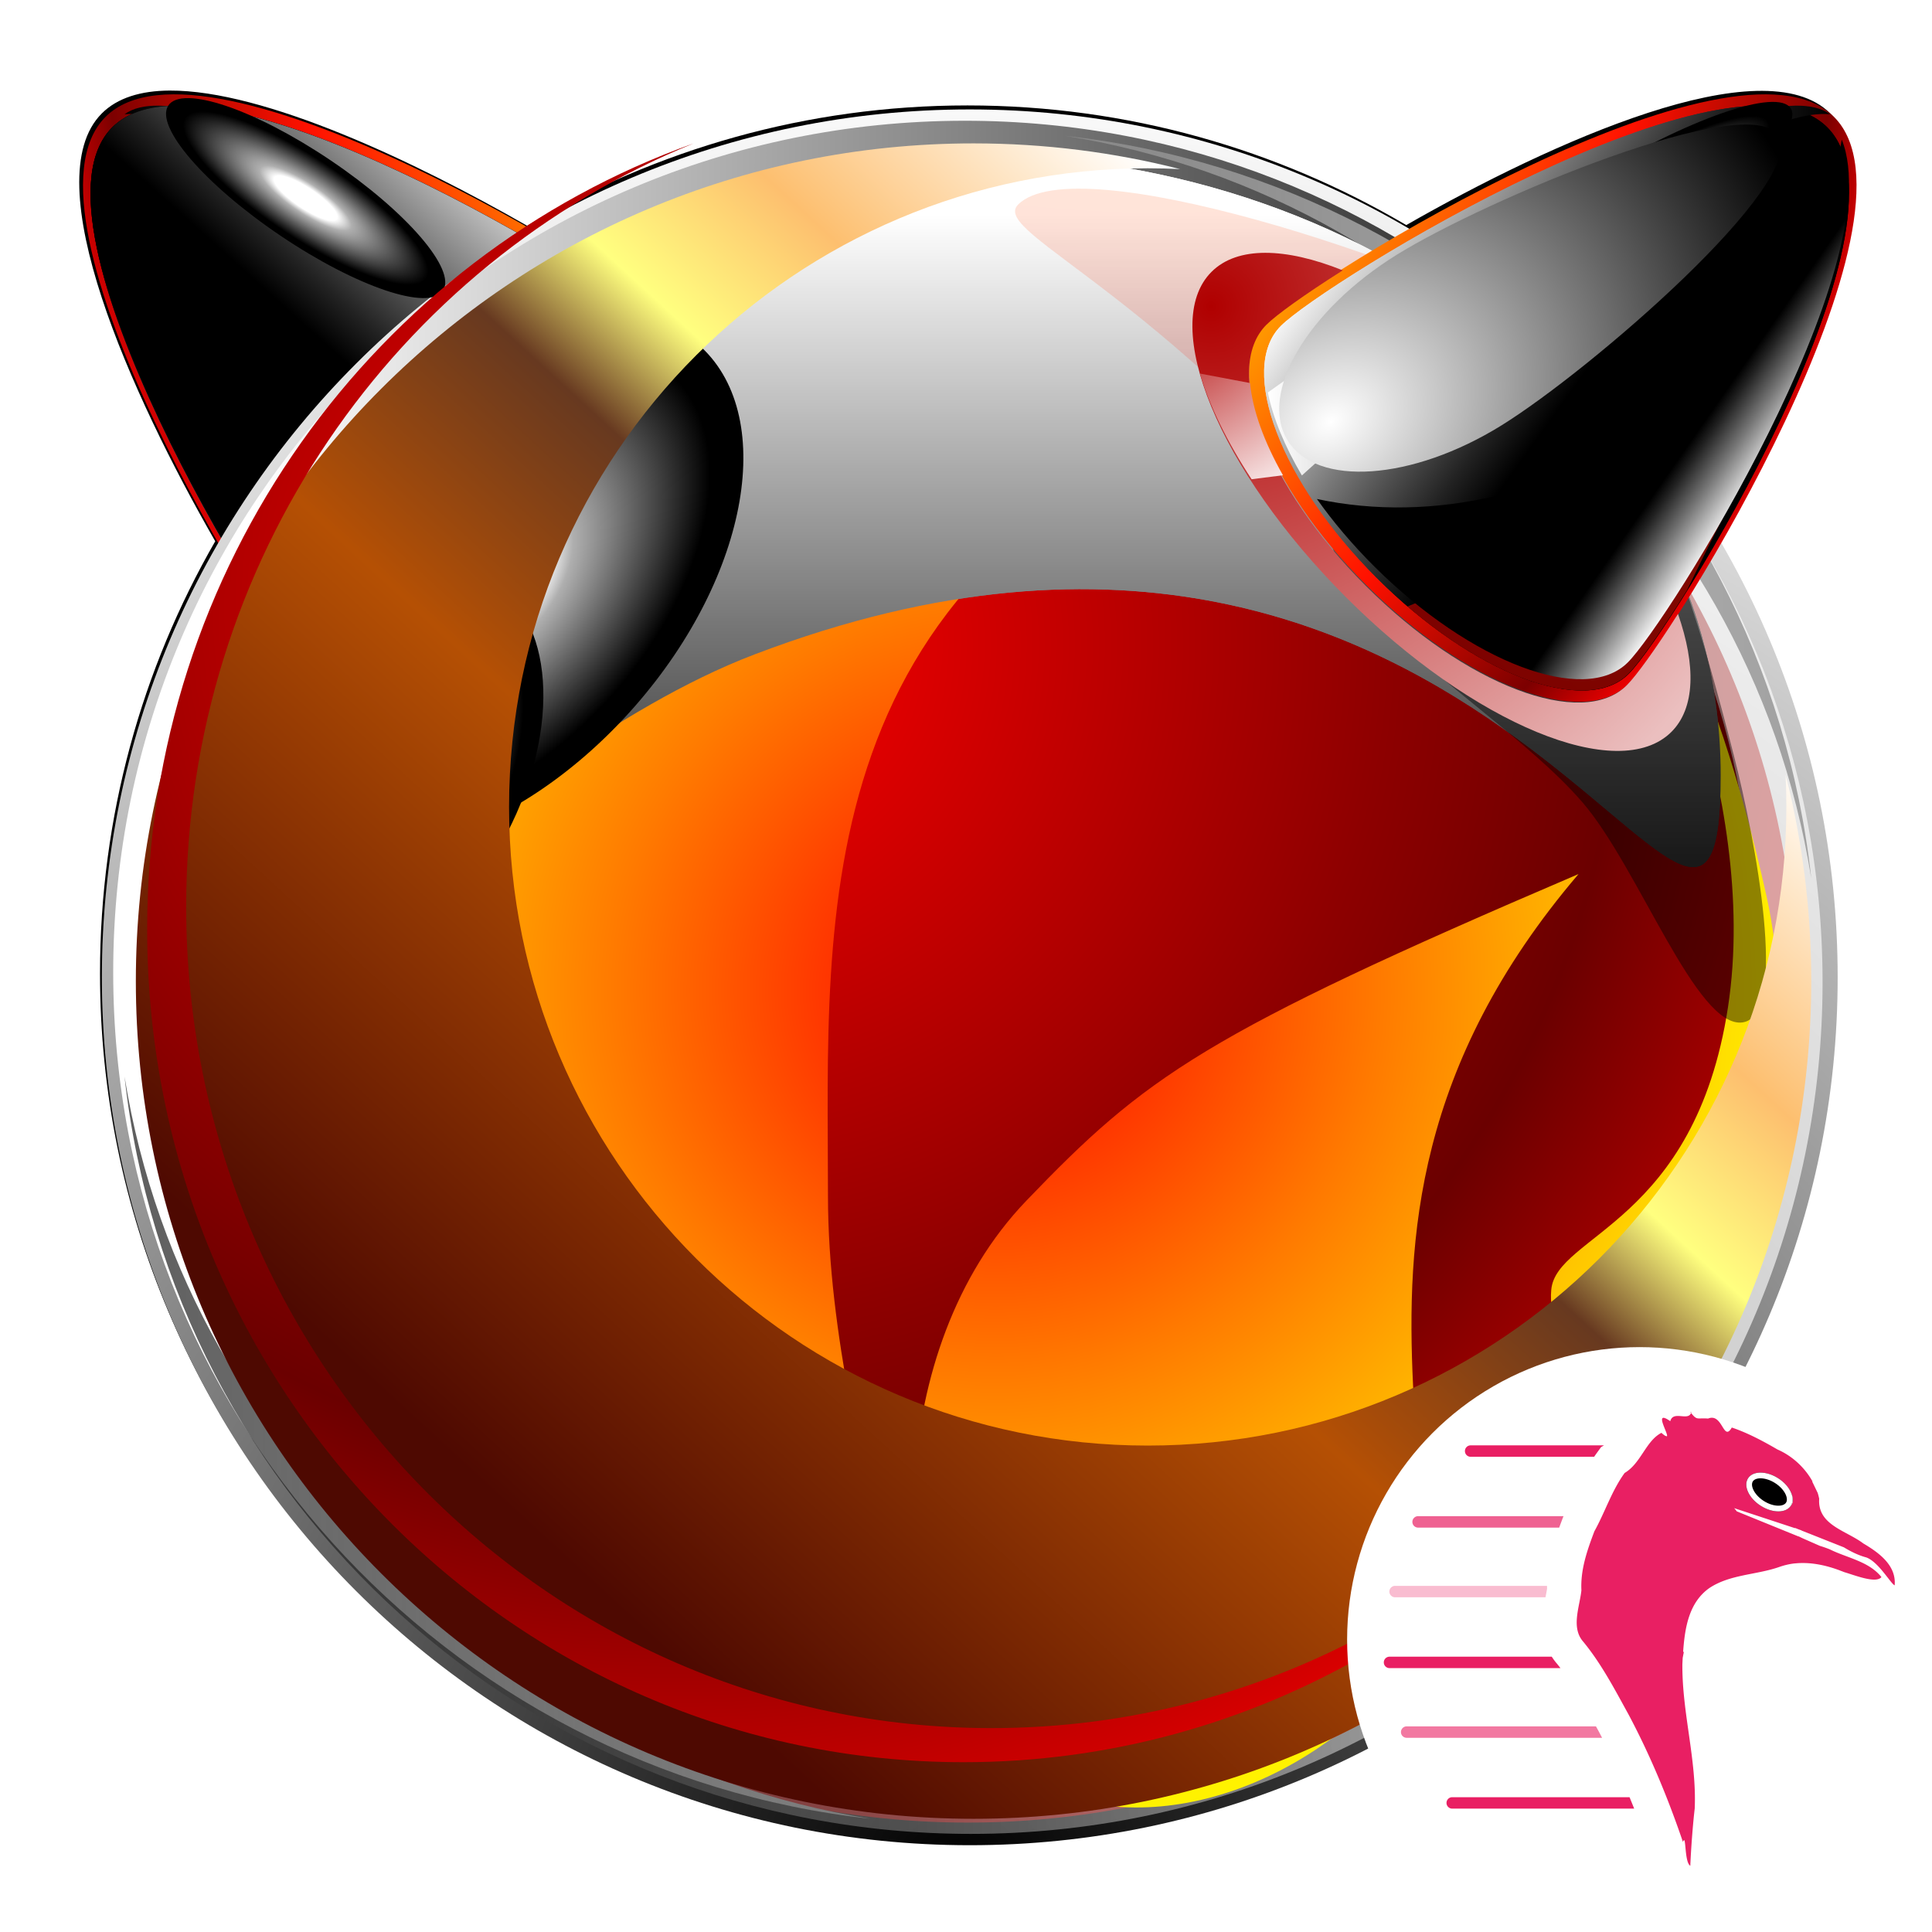 <svg width="512" height="512" fill="none" xmlns="http://www.w3.org/2000/svg"><g filter="url(#a)"><path d="M44.94 24c-7.61.044-13.823 1.918-17.957 6.054-17.84 17.85 7.789 74.601 30.056 113.382-19.416 33.738-30.536 72.831-30.536 114.534C26.503 384.947 129.49 488 256.389 488s229.886-103.053 229.886-230.03c0-41.988-11.353-81.312-31.017-115.207 22.185-38.764 47.513-94.953 29.768-112.709-17.696-17.707-73.621 7.44-112.35 29.595-34.132-20.092-73.849-31.709-116.287-31.709-42.592 0-82.457 11.674-116.672 31.9C109.995 42.804 70.017 23.86 44.94 24Z" fill="#000"/></g><path d="M27.97 30.97C1.53 57.41 70.777 169.532 82.638 181.394c11.862 11.855 42.915.039 69.352-26.404 26.441-26.44 38.262-57.49 26.401-69.352C166.53 73.778 54.411 4.53 27.971 30.97Z" fill="url(#b)"/><path d="M172.045 126C122.765 80.88 57.854 28.028 33 30.273c18.204-13.047 90.848 32.548 148 73.735-1.315 6.64-4.381 14.182-8.955 21.992Z" fill="url(#c)"/><path d="M29.748 33.749C4.293 59.203 70.958 167.145 82.38 178.563c11.418 11.418 41.312.04 66.766-25.418 25.455-25.457 36.832-55.348 25.418-66.766C163.144 74.96 55.202 8.291 29.748 33.75Z" fill="url(#d)"/><path d="M29.748 33.749C4.293 59.203 70.958 167.145 82.38 178.563c11.418 11.418 41.312.04 66.766-25.418 25.455-25.457 36.832-55.348 25.418-66.766C163.144 74.96 55.202 8.291 29.748 33.75Z" fill="url(#e)"/><path d="M29.748 33.749C4.293 59.203 70.958 167.145 82.38 178.563c11.418 11.418 41.312.04 66.766-25.418 25.455-25.457 36.832-55.348 25.418-66.766C163.144 74.96 55.202 8.291 29.748 33.75Z" fill="url(#f)"/><path d="M257 489c127.026 0 230-102.975 230-230S384.026 29 257 29C129.975 29 27 131.975 27 259s102.975 230 230 230Z" fill="url(#g)"/><path d="M256.5 483C377.726 483 476 384.95 476 264S377.726 45 256.5 45C135.273 45 37 143.05 37 264s98.273 219 219.5 219Z" fill="url(#h)"/><path d="M48.164 267.474c0-120.016 97.291-217.307 217.308-217.307 108.181 0 197.887 79.053 214.528 182.545C467.567 119.826 371.89 32 255.691 32 131.047 32 30 133.05 30 257.692 30 373.891 117.823 469.57 230.71 482 127.221 465.359 48.164 375.657 48.164 267.474Z" fill="url(#i)"/><path opacity=".63" d="M464.833 250.526c0 120.02-97.291 217.307-217.307 217.307-108.18 0-197.882-79.05-214.526-182.542C45.436 398.177 141.109 486 257.308 486 381.954 486 483 384.953 483 260.308 483 144.109 395.177 48.433 282.291 36c103.486 16.644 182.542 106.35 182.542 214.526Z" fill="url(#j)"/><g filter="url(#k)"><path d="M456 205.417c0 90.805-59.694-106.76-255.999-32.004C124.812 202.049 59 296.222 59 205.417S147.873 41 257.5 41 456 114.612 456 205.417Z" fill="url(#l)"/></g><path d="M194.639 121.439c-1.791 11.964 10.09 28.503 16.861 7.214 6.771-21.29 7.017-49.312 32.252-62.07 25.235-12.756 45.621-14.726 66.993-6.478 14.682 5.668 22.558 12.687 26.049 16.53-9.295-10.998-46.671-49.008-98.398-19.855-59.958 33.801-41.903-7.737-47.746 38.512-5.841 46.258 3.989 26.147 3.989 26.147Zm142.155-44.804c1.48 1.748 2.276 2.841 2.276 2.841s-.682-1.093-2.276-2.841Zm-2.426 29.956c-58.92-10.61-131.325 26.449-182.028 89.095 20.306-35.368.592-91.82-1.483-85.863-29.627 84.896-75.632 84.317-87.454 111.429-15.63 35.842-1.659 78.52 31.189 95.847-16.321 86.854 65.572 145.827 115.925 145.827 50.836 0 8.902-71.165 8.902-146.089 0-74.918-7.314-167.243 114.949-210.246Zm133.801 131.024c-14.632-66.017-33.655-90.961-33.655-90.961s32.19 63.083 23.414 120.299c-8.779 57.218-45.481 60.263-46.826 74.822-1.345 14.559 13.171 17.607 24.879 10.27-.003 0 46.816-48.416 32.188-114.43Zm-49.853-5.976c-99.498 42.542-114.731 53.669-146.32 86.559-38.046 39.608-35.666 109.944-15.633 138.903 20.033 28.971 65.026 29.229 100.483.582 51.37-41.492-24.857-124.815 61.47-226.044Z" fill="url(#m)"/><path d="M456 205.417c0 90.805-59.694-106.76-255.999-32.004C124.812 202.049 59 296.222 59 205.417S147.873 41 257.5 41 456 114.612 456 205.417Z" fill="url(#n)"/><g opacity=".44" filter="url(#o)"><path fill-rule="evenodd" clip-rule="evenodd" d="M461.871 270.937c-12.212 1.935-27.605-41.067-42.524-58.334-28.321-32.779-101.541-64.531-48.65-102.692 52.171-37.642 73.187 29.402 88.774 90.217 5.764 22.489 14.612 68.874 2.4 70.809Z" fill="#000"/></g><path opacity=".15" d="M269.825 54.193c15.355-15.329 106.478 14.86 141.419 34.404 14.143 7.904 16.945 29.684 6.295 48.574-10.646 18.893-34.969 32.657-44.859 19.836-61.079-79.143-110.734-94.95-102.855-102.814Z" fill="url(#p)"/><path d="M486.03 30.97c26.44 26.44-42.806 138.562-54.67 150.424-11.858 11.855-42.911.04-69.351-26.404-26.44-26.443-38.261-57.49-26.4-69.352C347.47 73.778 459.59 4.53 486.03 30.97Z" fill="url(#q)"/><path d="M484.252 33.749c25.455 25.454-41.212 133.396-52.63 144.814-11.421 11.418-41.311.04-66.769-25.418-25.457-25.454-36.832-55.348-25.417-66.766 11.42-11.42 119.362-78.088 144.816-52.63Z" fill="url(#r)"/><path d="M484.252 33.749c25.455 25.454-41.212 133.396-52.63 144.814-11.421 11.418-41.311.04-66.769-25.418-25.457-25.454-36.832-55.348-25.417-66.766 11.42-11.42 119.362-78.088 144.816-52.63Z" fill="url(#s)"/><path d="M345.013 126C394.626 80.88 459.975 28.028 485 30.273c-18.33-13.047-91.464 32.548-149 73.735 1.321 6.64 4.408 14.182 9.013 21.992Z" fill="url(#t)"/><path d="M431.123 181.587c-11.829 11.826-42.806.04-69.181-26.338s-38.167-57.349-26.335-69.18c2.595-2.592 9.994-7.938 20.239-14.424-15.187-6.081-27.95-6.44-34.788.404-13.971 13.97 1.994 52.579 35.658 86.239 33.66 33.657 72.272 49.622 86.239 35.658 6.302-6.305 6.492-17.635 1.728-31.252-6.091 9.546-11.081 16.415-13.56 18.893Z" fill="url(#u)"/><path d="m331.689 127 8.311-1.051c-5.027-8.866-8.056-17.31-8.721-24.44L318 99c2.5 8.508 7.173 18.086 13.689 28Z" fill="url(#v)"/><path opacity=".53" d="M433.734 128.801c-20.516 26.406-30.772 19.072-60.734 31.929 23.372 20.02 48.343 28.049 58.553 17.828 2.706-2.712 8.528-10.87 15.49-22.067 4.626-9.544 9.518-19.408 14.537-29.158 24.907-48.409-11.827-19.146-27.846 1.468Z" fill="url(#w)"/><path d="M433.758 67.653c-26.001 15.88-49.885 24.207-53.338 18.598-3.459-5.61 14.821-23.026 40.823-38.906 26.001-15.877 49.885-24.203 53.338-18.597 3.455 5.61-14.822 23.028-40.823 38.905Z" fill="url(#x)"/><path d="M87.642 42.514c20.104 13.553 33.421 29.01 29.749 34.525-3.669 5.516-22.938-1.002-43.035-14.556C54.255 48.929 40.934 33.476 44.61 27.96c3.663-5.515 22.934 1.006 43.032 14.554Z" fill="url(#y)"/><path d="M168.371 187.029c-30.332 34.704-72.095 48.047-93.29 29.802-21.19-18.242-13.78-61.161 16.551-95.859 30.329-34.704 72.093-48.047 93.287-29.805 21.191 18.242 13.778 61.162-16.548 95.862Z" fill="url(#z)"/><path d="M134.375 220.771c-14.476 27.939-40.034 43.521-57.087 34.815-17.049-8.715-19.138-38.423-4.662-66.362 14.474-27.933 40.032-43.518 57.084-34.809 17.052 8.709 19.139 38.424 4.665 66.356Z" fill="url(#A)"/><path d="M480 260.008c0-18.9-2.368-37.237-6.808-54.754.141 2.848.212 5.711.212 8.589 0 93.473-75.775 169.248-169.244 169.248-93.473 0-169.251-75.775-169.251-169.248 0-93.472 75.778-169.247 169.251-169.247 2.878 0 5.741.074 8.582.216C295.235 40.367 276.895 38 257.998 38 135.392 38 36 137.395 36 260.005 36 382.608 135.392 482 257.998 482 380.611 482.003 480 382.611 480 260.008Z" fill="url(#B)"/><path d="M262.738 457.963c-117.857 0-213.398-97.459-213.398-217.675C49.34 148.512 105.028 70.01 183.814 38 99.484 68.13 39 150.012 39 246.312 39 368.198 135.867 467 255.352 467 332.83 467 400.79 425.449 439 363.004c-38.432 57.328-103.035 94.959-176.262 94.959Z" fill="url(#C)"/><path d="M397.9 112.738c-23.646 14.663-49.031 16.425-56.695 3.939-7.664-12.486 5.291-34.492 28.938-49.152 23.649-14.663 93.495-43.989 101.159-31.506 7.661 12.486-49.758 62.062-73.402 76.719Z" fill="url(#D)"/><path d="M488.086 37c-4.611 26.619-19.985 52.857-44.827 71.977-28.851 22.209-63.876 29.746-94.259 23.262 4.28 6.039 9.404 12.114 15.287 17.963 25.572 25.407 55.602 36.766 67.076 25.37 10.722-10.657 69.944-105.5 56.723-138.572Z" fill="url(#E)"/><defs><radialGradient id="b" cx="0" cy="0" r="1" gradientUnits="userSpaceOnUse" gradientTransform="rotate(180 169.786 -18.226) scale(337.312)"><stop offset=".364" stop-color="#FF2F00"/><stop offset=".498" stop-color="#fff"/><stop offset=".557" stop-color="#FFB700"/><stop offset=".619" stop-color="#F80"/><stop offset=".738" stop-color="#F30"/><stop offset=".791" stop-color="#F10"/><stop offset=".941" stop-color="#7C0000"/><stop offset="1" stop-color="#EB0000"/></radialGradient><radialGradient id="g" cx="0" cy="0" r="1" gradientUnits="userSpaceOnUse" gradientTransform="translate(254.425 493.873) scale(471.744)"><stop/><stop offset="1" stop-color="#fff"/></radialGradient><radialGradient id="h" cx="0" cy="0" r="1" gradientUnits="userSpaceOnUse" gradientTransform="matrix(390.257 0 0 389.368 189.244 171.973)"><stop stop-color="red"/><stop offset=".113" stop-color="#E20000"/><stop offset=".456" stop-color="#8D0000"/><stop offset=".612" stop-color="#6B0000"/><stop offset=".953" stop-color="red"/></radialGradient><radialGradient id="m" cx="0" cy="0" r="1" gradientUnits="userSpaceOnUse" gradientTransform="matrix(-211.516 0 0 -212.068 263.998 262.505)"><stop stop-color="red"/><stop offset=".477" stop-color="#FF7A00"/><stop offset=".837" stop-color="#FFD000"/><stop offset="1" stop-color="#FFF200"/></radialGradient><radialGradient id="p" cx="0" cy="0" r="1" gradientUnits="userSpaceOnUse" gradientTransform="matrix(-264.524 -464.231 410.226 -233.751 263.383 -312.771)"><stop offset=".364" stop-color="#FF2F00"/><stop offset=".498" stop-color="#fff"/><stop offset=".557" stop-color="#FFB700"/><stop offset=".619" stop-color="#F80"/><stop offset=".738" stop-color="#F30"/><stop offset=".791" stop-color="#F10"/><stop offset=".941" stop-color="#7C0000"/><stop offset="1" stop-color="#EB0000"/></radialGradient><radialGradient id="q" cx="0" cy="0" r="1" gradientUnits="userSpaceOnUse" gradientTransform="matrix(337.308 0 0 337.314 174.429 -36.452)"><stop offset=".364" stop-color="#FF2F00"/><stop offset=".498" stop-color="#fff"/><stop offset=".557" stop-color="#FFB700"/><stop offset=".619" stop-color="#F80"/><stop offset=".738" stop-color="#F30"/><stop offset=".791" stop-color="#F10"/><stop offset=".941" stop-color="#7C0000"/><stop offset="1" stop-color="#EB0000"/></radialGradient><radialGradient id="u" cx="0" cy="0" r="1" gradientUnits="userSpaceOnUse" gradientTransform="matrix(164.138 0 0 164.137 320.808 81.06)"><stop stop-color="#B00000"/><stop offset="1" stop-color="#EBBFBF"/></radialGradient><radialGradient id="v" cx="0" cy="0" r="1" gradientUnits="userSpaceOnUse" gradientTransform="matrix(59.713 0 0 58.695 308.923 82.16)"><stop stop-color="#B00000"/><stop offset="1" stop-color="#fff"/></radialGradient><radialGradient id="x" cx="0" cy="0" r="1" gradientUnits="userSpaceOnUse" gradientTransform="rotate(58.358 162.265 411.538) scale(10.416 48.171)"><stop offset=".258" stop-color="#fff"/><stop offset=".376" stop-color="#AFAFAF"/><stop offset="1"/></radialGradient><radialGradient id="y" cx="0" cy="0" r="1" gradientUnits="userSpaceOnUse" gradientTransform="matrix(5.803 -8.717 31.907 21.238 81 52.5)"><stop offset=".258" stop-color="#fff"/><stop offset=".376" stop-color="#AFAFAF"/><stop offset="1"/></radialGradient><radialGradient id="z" cx="0" cy="0" r="1" gradientUnits="userSpaceOnUse" gradientTransform="rotate(40.723 -142.47 252.147) scale(44.214 72.875)"><stop offset=".258" stop-color="#fff"/><stop offset=".376" stop-color="#AFAFAF"/><stop offset="1"/></radialGradient><radialGradient id="A" cx="0" cy="0" r="1" gradientUnits="userSpaceOnUse" gradientTransform="matrix(26.961 13.775 -22.637 44.305 103.498 205.004)"><stop offset=".258" stop-color="#fff"/><stop offset=".376" stop-color="#AFAFAF"/><stop offset="1"/></radialGradient><radialGradient id="C" cx="0" cy="0" r="1" gradientUnits="userSpaceOnUse" gradientTransform="matrix(0 -371.942 366.204 0 176.605 161.416)"><stop stop-color="red"/><stop offset=".612" stop-color="#6B0000"/><stop offset="1" stop-color="red"/></radialGradient><radialGradient id="D" cx="0" cy="0" r="1" gradientUnits="userSpaceOnUse" gradientTransform="matrix(55.096 89.736 -117.979 72.437 352.39 111.9)"><stop stop-color="#fff"/><stop offset="1"/></radialGradient><linearGradient id="c" x1="181.003" y1="77" x2="33.002" y2="77" gradientUnits="userSpaceOnUse"><stop stop-color="#fff"/><stop offset=".502" stop-color="#787878"/><stop offset=".845" stop-color="#222"/><stop offset="1"/></linearGradient><linearGradient id="d" x1="32.542" y1="130.866" x2="55.976" y2="116.22" gradientUnits="userSpaceOnUse"><stop offset=".083" stop-color="#fff"/><stop offset=".543" stop-color="#787878"/><stop offset=".858" stop-color="#222"/><stop offset="1"/></linearGradient><linearGradient id="e" x1="32.542" y1="130.866" x2="55.976" y2="116.22" gradientUnits="userSpaceOnUse"><stop offset=".083" stop-color="#fff"/><stop offset=".543" stop-color="#787878"/><stop offset=".858" stop-color="#222"/><stop offset="1"/></linearGradient><linearGradient id="f" x1="141.965" y1="35.232" x2="89.233" y2="93.823" gradientUnits="userSpaceOnUse"><stop offset=".083" stop-color="#fff"/><stop offset=".543" stop-color="#787878"/><stop offset=".858" stop-color="#222"/><stop offset="1"/></linearGradient><linearGradient id="i" x1="29.999" y1="257.002" x2="479.999" y2="257.002" gradientUnits="userSpaceOnUse"><stop offset=".083" stop-color="#fff"/><stop offset=".543" stop-color="#787878"/><stop offset=".858" stop-color="#222"/><stop offset="1"/></linearGradient><linearGradient id="j" x1="482.999" y1="261.001" x2="33" y2="261.001" gradientUnits="userSpaceOnUse"><stop offset=".083" stop-color="#fff"/><stop offset=".543" stop-color="#787878"/><stop offset=".858" stop-color="#222"/><stop offset="1"/></linearGradient><linearGradient id="l" x1="257.5" y1="37.628" x2="257.5" y2="270.936" gradientUnits="userSpaceOnUse"><stop offset=".083" stop-color="#fff"/><stop offset=".543" stop-color="#787878"/><stop offset=".858" stop-color="#222"/><stop offset="1"/></linearGradient><linearGradient id="n" x1="257.5" y1="37.628" x2="257.5" y2="270.936" gradientUnits="userSpaceOnUse"><stop offset=".083" stop-color="#fff"/><stop offset=".543" stop-color="#787878"/><stop offset=".858" stop-color="#222"/><stop offset="1"/></linearGradient><linearGradient id="r" x1="356.187" y1="45.432" x2="423.577" y2="93.776" gradientUnits="userSpaceOnUse"><stop offset=".083" stop-color="#fff"/><stop offset=".543" stop-color="#787878"/><stop offset=".858" stop-color="#222"/><stop offset="1"/></linearGradient><linearGradient id="s" x1="356.187" y1="45.432" x2="423.577" y2="93.776" gradientUnits="userSpaceOnUse"><stop offset=".083" stop-color="#fff"/><stop offset=".543" stop-color="#787878"/><stop offset=".858" stop-color="#222"/><stop offset="1"/></linearGradient><linearGradient id="t" x1="335.998" y1="77" x2="484.999" y2="77" gradientUnits="userSpaceOnUse"><stop stop-color="#fff"/><stop offset=".502" stop-color="#787878"/><stop offset=".845" stop-color="#222"/><stop offset="1"/></linearGradient><linearGradient id="w" x1="596.032" y1="-42.27" x2="381.593" y2="191.768" gradientUnits="userSpaceOnUse"><stop offset=".163" stop-color="#FF5900"/><stop offset=".187" stop-color="#FF5000"/><stop offset=".292" stop-color="#FF2F00"/><stop offset="1" stop-color="#EB0000"/></linearGradient><linearGradient id="B" x1="441.696" y1="60.032" x2="132.078" y2="397.081" gradientUnits="userSpaceOnUse"><stop offset=".01" stop-color="#34B3D1"/><stop offset=".174" stop-color="#fff"/><stop offset=".332" stop-color="#FDBF6F"/><stop offset=".427" stop-color="#FFFF7F"/><stop offset=".5" stop-color="#673920"/><stop offset=".652" stop-color="#B55004"/><stop offset="1" stop-color="#4E0901"/></linearGradient><linearGradient id="E" x1="470.406" y1="125.402" x2="451.355" y2="112.128" gradientUnits="userSpaceOnUse"><stop offset=".083" stop-color="#fff"/><stop offset=".543" stop-color="#787878"/><stop offset=".858" stop-color="#222"/><stop offset="1"/></linearGradient><filter id="a" x="11.884" y="14.884" width="488.232" height="482.232" filterUnits="userSpaceOnUse" color-interpolation-filters="sRGB"><feFlood flood-opacity="0" result="BackgroundImageFix"/><feBlend in="SourceGraphic" in2="BackgroundImageFix" result="shape"/><feGaussianBlur stdDeviation="4.558" result="effect1_foregroundBlur_108_19"/></filter><filter id="k" x="50.219" y="32.219" width="414.561" height="220.561" filterUnits="userSpaceOnUse" color-interpolation-filters="sRGB"><feFlood flood-opacity="0" result="BackgroundImageFix"/><feBlend in="SourceGraphic" in2="BackgroundImageFix" result="shape"/><feGaussianBlur stdDeviation="4.39" result="effect1_foregroundBlur_108_19"/></filter><filter id="o" x="340.537" y="87.537" width="138.926" height="194.926" filterUnits="userSpaceOnUse" color-interpolation-filters="sRGB"><feFlood flood-opacity="0" result="BackgroundImageFix"/><feBlend in="SourceGraphic" in2="BackgroundImageFix" result="shape"/><feGaussianBlur stdDeviation="5.731" result="effect1_foregroundBlur_108_19"/></filter></defs><circle cx="434.5" cy="434.5" fill="#fff" style="stroke-width:.303" r="77.5"/><path d="M425.077 383.035h-35.382a1.514 1.514 0 0 0 0 3.027h32.77c.235-.346.477-.693.727-1.038l1.108-1.53z" fill="#e91f63" style="stroke-width:.303"/><path d="M414.02 402.627a209.462 209.462 0 0 0-.82 2.205h-37.43a1.514 1.514 0 0 1 0-3.027h38.595l-.109.196z" fill="#e91f63" fill-opacity=".7" style="stroke-width:.303"/><path d="M409.98 420.271h-40.265a1.514 1.514 0 0 0 0 3.028h39.85l.026-.131.01-.045c.187-.955.31-1.593.387-2.094a31.968 31.968 0 0 1-.007-.758z" fill="#e91f63" fill-opacity=".3" style="stroke-width:.303"/><path d="M411.238 439.041H368.2a1.514 1.514 0 0 0 0 3.027h45.341a47.373 47.373 0 0 0-.91-1.146 15.756 15.756 0 0 1-1.394-1.881z" fill="#e91f63" style="stroke-width:.303"/><path d="M422.95 457.508h-50.208a1.514 1.514 0 0 0 0 3.027h51.827a186.596 186.596 0 0 0-.904-1.726 1609.327 1609.327 0 0 1-.715-1.301z" fill="#e91f63" fill-opacity=".6" style="stroke-width:.303"/><path d="M431.847 476.277h-46.995a1.514 1.514 0 0 0 0 3.028h48.221a229.097 229.097 0 0 0-1.226-3.028zm16.36-102.063c-.593 2.65-4.773-.583-5.566 2.416-4.681-3.297-.287 3.569-.907 4.002l-.038-.008-.371-.112c-.231-.138-.56-.362-1.029-.795-4.15 2.15-5.404 8.068-9.75 10.635-3.452 4.765-5.167 10.326-8.025 15.473-1.903 5.057-3.702 10.135-3.432 15.62-.448 4.333-2.816 9.88.477 13.61 4.823 5.852 8.423 12.776 12.089 19.435 5.731 10.793 10.419 22.138 14.341 33.648.902-2.5.33 5.446 1.953 6.309.166-3.997.605-10.315 1.172-15.18.545-12.904-3.392-25.428-3.271-38.289.031-.537.053-1.091.085-1.638l.306-1.557-.19-.037c.447-6.279 1.482-12.972 6.867-16.838 5.451-3.688 12.452-3.51 18.54-5.62 1.357-.48 2.749-.81 4.132-.967.011-.002.027.009.037.007 4.025-.424 8.067.41 11.88 1.827.058.022.127.055.183.076.347.13.723.267 1.065.406 2.831.825 8.41 3.097 9.848 1.309-3.308-4.176-9.096-5.064-13.709-7.362-.74-.291-1.657-.63-2.588-.904l-4.546-2-1.118-.537-.008.038-16.373-6.66a8.317 8.317 0 0 0-.702-.85l16.134 5.314.014-.076c.559.245 1.117.465 1.692.649l-.008.037 11.272 4.47c1.87 1.151 3.912 2.134 5.904 2.666 3.237 1.141 6.5 6.952 7.535 7.408.496-5.346-4.27-8.723-8.309-11.11-4.584-3.468-12.18-4.863-11.687-11.853-.12-.517-.237-1.033-.405-1.545l-1.453-3.014.084-.023c-2.073-3.718-5.411-6.776-9.274-8.459-3.728-2.174-7.956-4.435-12.117-5.823-2.268 3.95-2.379-3.955-6.276-2.38-3.1-.238-2.843.643-4.715-1.719h.257zm19.325 16.692c1.102.187 2.313.634 3.491 1.319 3.128 1.821 4.834 4.704 3.823 6.438-1.01 1.733-4.38 1.65-7.506-.178-3.127-1.828-4.844-4.655-3.83-6.4.632-1.088 2.188-1.49 4.022-1.18z" fill="#e91f63" style="stroke-width:.303"/><path d="M466.591 399.038c3.134 2.005 6.717 2.001 8.003-.009 1.287-2.01-.211-5.265-3.346-7.27-3.134-2.005-6.717-2-8.003.01-1.286 2.01.212 5.264 3.346 7.27z" fill="#000" style="stroke-width:.303"/><path fill-rule="evenodd" clip-rule="evenodd" d="M471.284 399.026c1.137-.001 1.765-.39 2.036-.812.27-.423.36-1.156-.116-2.189-.467-1.015-1.411-2.12-2.772-2.99-1.36-.871-2.76-1.265-3.877-1.264-1.137.001-1.765.39-2.035.813-.27.422-.36 1.155.115 2.188.468 1.015 1.412 2.121 2.772 2.991 1.36.87 2.76 1.264 3.877 1.263zm3.31.003c-1.286 2.01-4.869 2.014-8.003.009-3.134-2.005-4.632-5.26-3.346-7.27 1.286-2.01 4.87-2.015 8.003-.01 3.135 2.005 4.633 5.26 3.346 7.27z" fill="#fff" style="stroke-width:.303"/></svg>